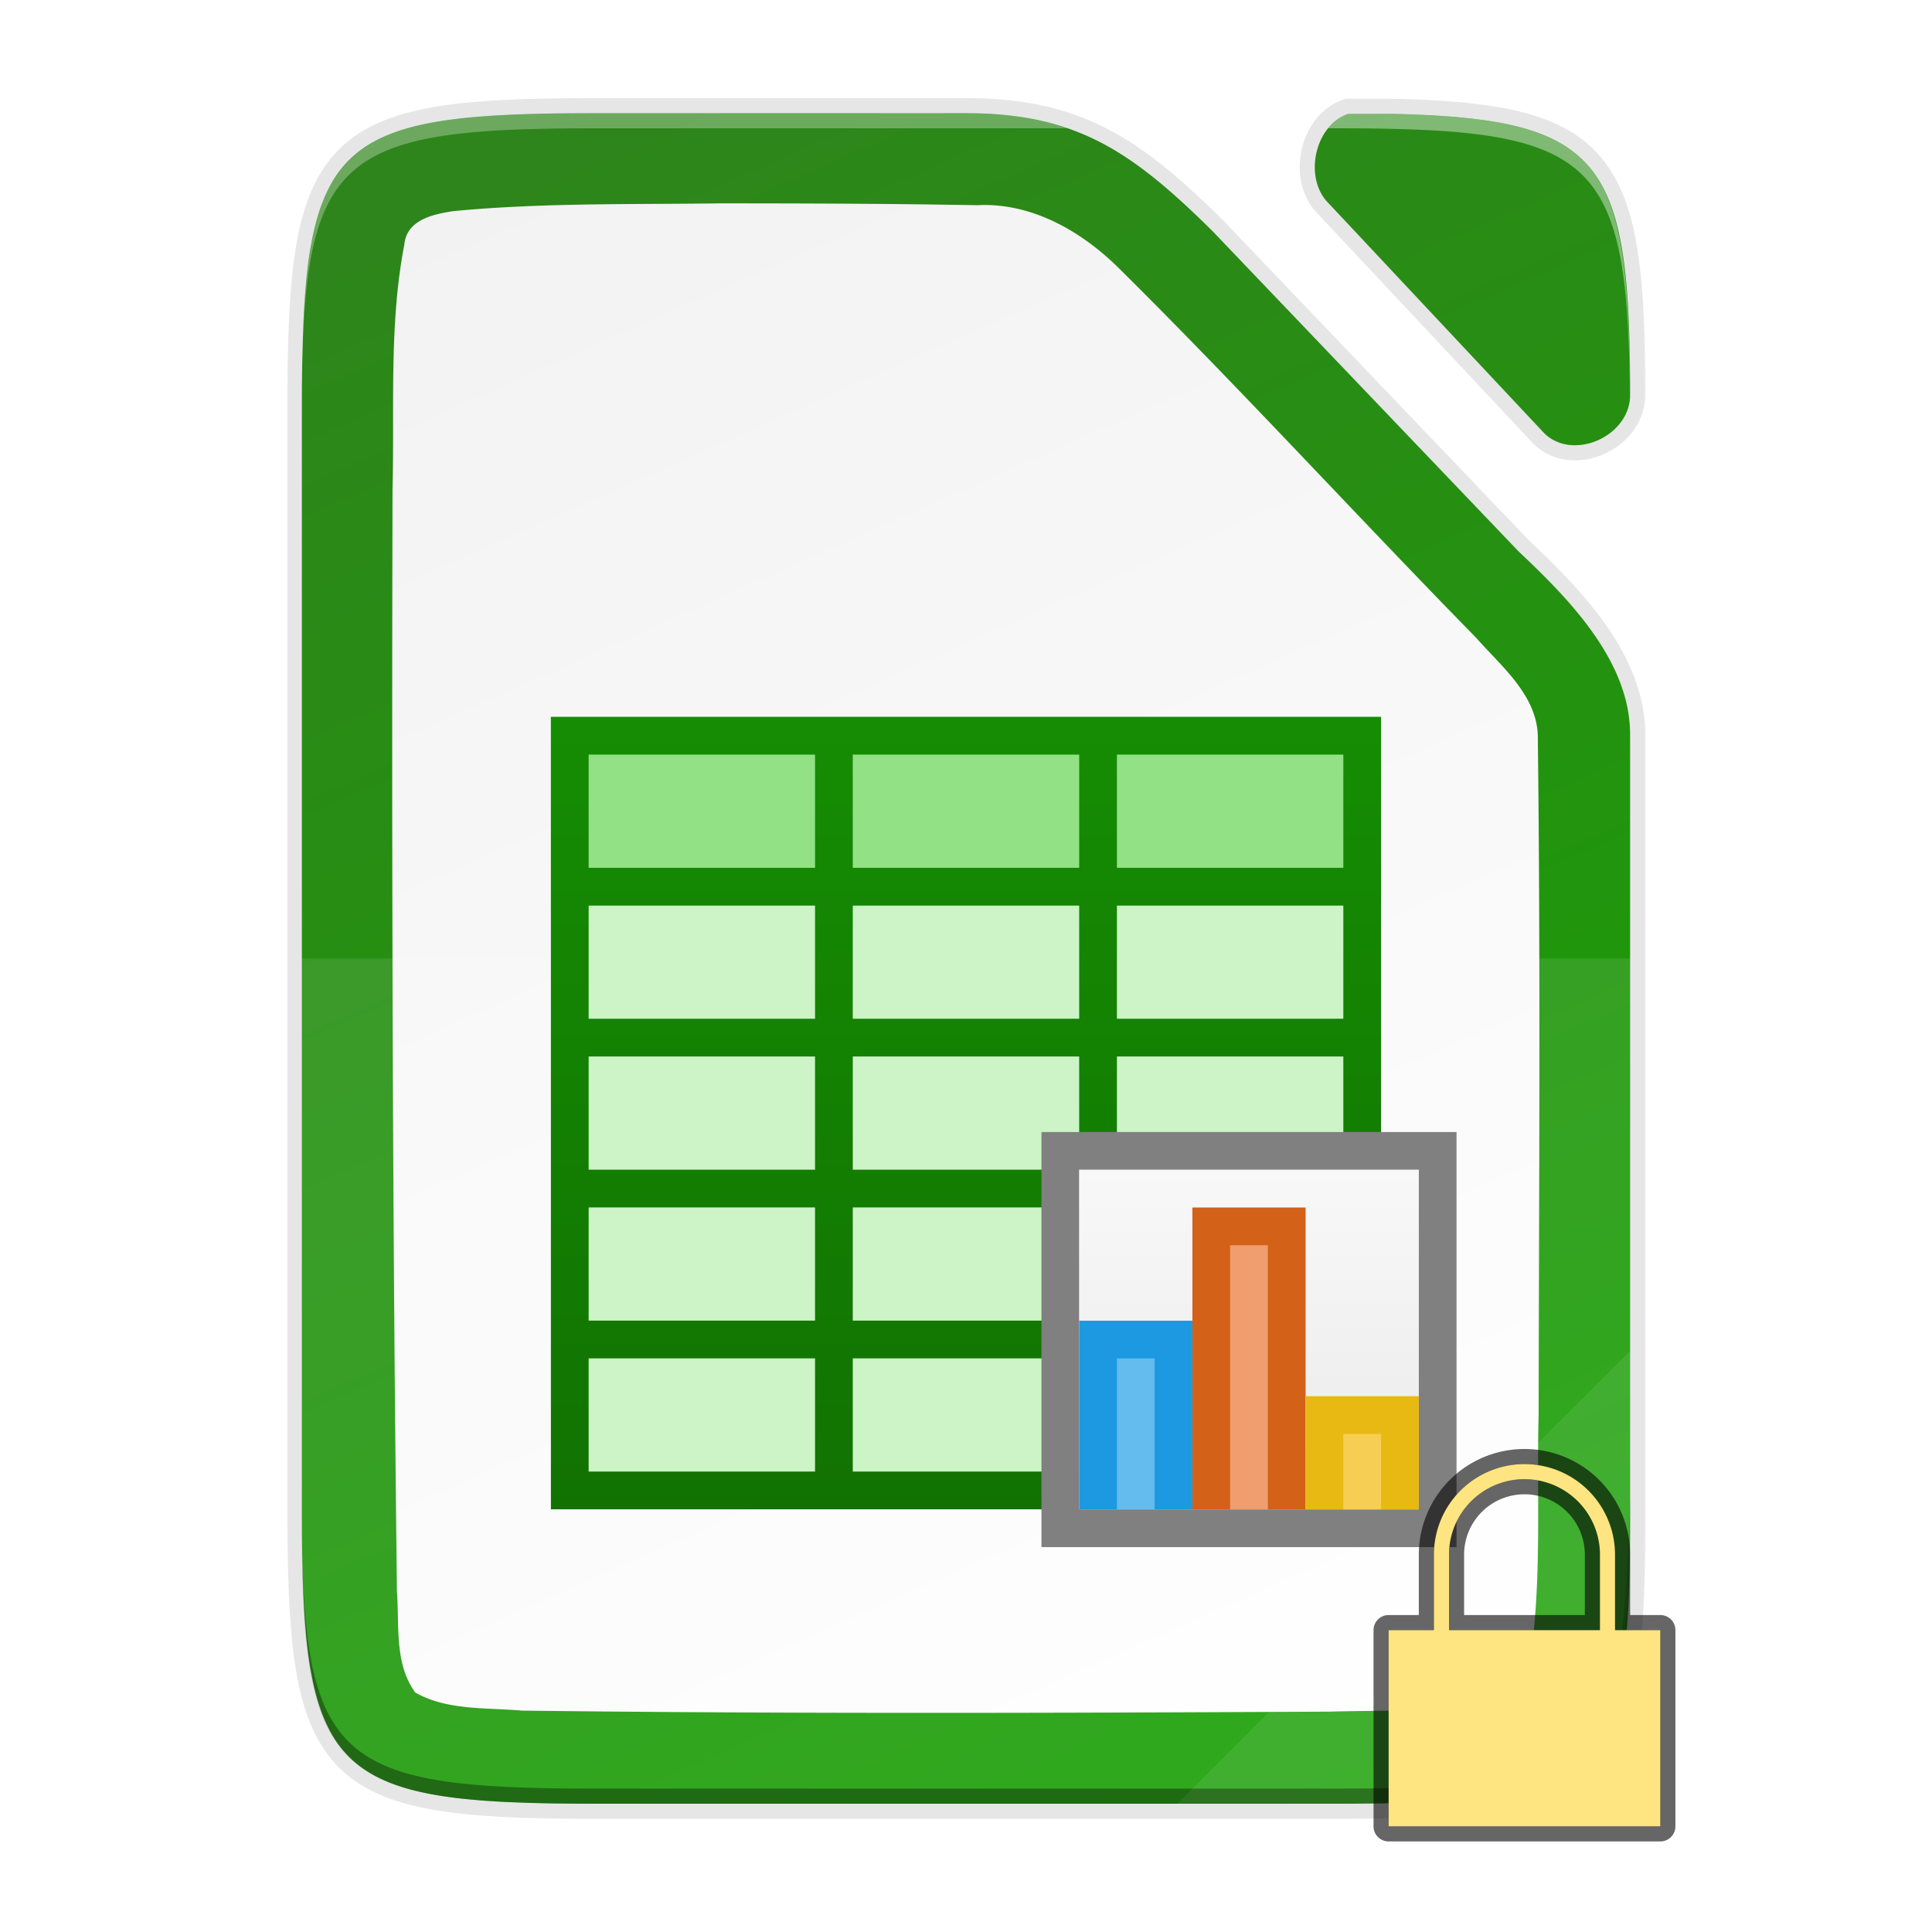 <svg xmlns="http://www.w3.org/2000/svg" xmlns:xlink="http://www.w3.org/1999/xlink" height="128" width="128"><defs><linearGradient gradientUnits="userSpaceOnUse" y2="169.669" x2="4.414" y1="386.308" x1="494.345" id="g" xlink:href="#a" gradientTransform="matrix(0 -.453 -.453 0 213.283 251.475)"/><linearGradient id="a"><stop offset="0" stop-color="#f2f2f2"/><stop offset="1" stop-color="#fff"/></linearGradient><linearGradient gradientTransform="translate(-64.68 -16.525)" xlink:href="#b" id="h" x1="201.078" y1="270" x2="102.922" y2="46" gradientUnits="userSpaceOnUse"/><linearGradient id="b"><stop offset="0" stop-color="#18a003"/><stop offset="1" stop-color="#2e851b"/></linearGradient><linearGradient xlink:href="#c" id="i" gradientUnits="userSpaceOnUse" x1="476" y1="-867.138" x2="498" y2="-867.138"/><linearGradient id="c"><stop offset="0" stop-color="#18a303"/><stop offset="1" stop-color="#106802"/></linearGradient><linearGradient xlink:href="#c" id="j" gradientUnits="userSpaceOnUse" gradientTransform="translate(123 1753.64)" x1="475" y1="-895.638" x2="475" y2="-848.638"/><linearGradient xlink:href="#d" id="k" gradientUnits="userSpaceOnUse" gradientTransform="matrix(1.5 0 0 1.8 -231.5 510.715)" x1="481" y1="-759.638" x2="481" y2="-764.638"/><linearGradient id="d"><stop offset="0" stop-color="#fff" stop-opacity=".588"/><stop offset="1" stop-color="#fff" stop-opacity=".863"/></linearGradient><filter id="e" x="-.055" width="1.109" y="-.043" height="1.086" color-interpolation-filters="sRGB"><feGaussianBlur stdDeviation="4"/></filter><filter id="f" x="-.014" width="1.027" y="-.011" height="1.021" color-interpolation-filters="sRGB"><feGaussianBlur stdDeviation="1"/></filter></defs><path d="M38.242 29.475C2.945 29.475-.68 33.1-.68 68.469V212.48c0 15.474.693 24.873 4.43 30.55.534.81 1.13 1.544 1.795 2.21 5.318 5.328 15.049 6.235 32.697 6.235h98.156c2.055 0 3.988-.015 5.834-.045.66-.011 1.261-.036 1.895-.051 1.15-.028 2.292-.06 3.36-.106 1.27-.055 2.509-.12 3.667-.205.474-.035.935-.074 1.39-.115.221-.02.45-.037.667-.059.727-.07 1.436-.146 2.117-.234.668-.086 1.31-.182 1.936-.285.221-.037.431-.08.648-.12.396-.07.79-.142 1.17-.222.248-.052.487-.108.728-.164a29.755 29.755 0 002.54-.7 22.103 22.103 0 001.506-.547c.195-.078.394-.158.583-.241.275-.121.538-.25.8-.381.174-.087.354-.17.523-.262.41-.221.805-.453 1.181-.7.407-.268.795-.55 1.164-.849.34-.275.66-.569.969-.873.075-.073.146-.15.219-.224.23-.236.45-.481.664-.735.077-.091.155-.181.23-.275a15.125 15.125 0 001.465-2.22c.055-.102.109-.208.162-.311.159-.307.31-.622.455-.948.062-.137.125-.273.184-.414.182-.433.357-.878.518-1.345a26.525 26.525 0 00.566-1.897c.064-.244.123-.5.184-.752.143-.601.275-1.228.396-1.877.032-.171.067-.338.098-.513.14-.811.267-1.655.377-2.541.022-.178.04-.37.06-.551a74.704 74.704 0 00.293-3.147c.057-.768.106-1.563.149-2.38.013-.255.03-.5.043-.758.007-.148.009-.312.015-.461.062-1.463.103-3.02.129-4.64a346.056 346.056 0 00.037-6.846V111.714c-.044-9.733-8.179-17.956-14.762-24.162l-.048-.051-40.524-42.408c-10.677-10.561-18.058-15.62-32.666-15.62zm96.982.09c-2.169 2.775-2.385 7.403.21 9.912l28.496 30.386c3.723 3.696 11.118.569 11.38-4.779-.002-.42.001-.861-.002-1.272 0-.49-.009-.953-.011-1.431-.362-27.254-4.96-32.19-31.346-32.817z" style="marker:none" color="#000" overflow="visible" opacity=".3" filter="url(#e)" enable-background="accumulate" transform="matrix(.5 0 0 .5 20.339 -6.237)"/><path d="M38.242 28.475C2.945 28.475-.68 32.1-.68 67.469V212.48c0 15.474.693 24.873 4.43 30.55.534.81 1.13 1.544 1.795 2.21 5.318 5.328 15.049 6.235 32.697 6.235h98.156c2.055 0 3.988-.015 5.834-.045.66-.011 1.261-.036 1.895-.051 1.15-.028 2.292-.06 3.36-.106 1.27-.055 2.509-.12 3.667-.205.474-.035.935-.074 1.39-.115.221-.02.45-.037.667-.059.727-.07 1.436-.146 2.117-.234.668-.086 1.31-.182 1.936-.285.221-.037.431-.08.648-.12.396-.07.79-.142 1.17-.222.248-.052.487-.108.728-.164a29.755 29.755 0 002.54-.7 22.103 22.103 0 001.506-.547c.195-.078.394-.158.583-.241.275-.121.538-.25.8-.381.174-.087.354-.17.523-.262.41-.221.805-.453 1.181-.7.407-.268.795-.55 1.164-.849.34-.275.66-.569.969-.873.075-.073.146-.15.219-.224.23-.236.45-.481.664-.735.077-.091.155-.181.23-.275a15.125 15.125 0 001.465-2.22c.055-.102.109-.208.162-.311.159-.307.31-.622.455-.948.062-.137.125-.273.184-.414.182-.433.357-.878.518-1.345a26.525 26.525 0 00.566-1.897c.064-.244.123-.5.184-.752.143-.601.275-1.228.396-1.877.032-.171.067-.338.098-.513.14-.811.267-1.655.377-2.541.022-.178.04-.37.06-.551a74.704 74.704 0 00.293-3.147c.057-.768.106-1.563.149-2.38.013-.255.03-.5.043-.758.007-.148.009-.312.015-.461.062-1.463.103-3.02.129-4.64a346.056 346.056 0 00.037-6.846V110.714c-.044-9.733-8.179-17.956-14.762-24.162l-.048-.051-40.524-42.408c-10.677-10.561-18.058-15.62-32.666-15.62zm97.969.09c-3.04 2.502-3.72 8.066-.778 10.912l28.497 30.386c3.728 3.701 11.141.56 11.384-4.8 0-.211 0-.419-.002-.627 0-1.199-.012-2.329-.025-3.452-.403-26.889-5.085-31.797-31.336-32.42z" style="marker:none" color="#000" overflow="visible" opacity=".1" filter="url(#f)" enable-background="accumulate" transform="matrix(.5 0 0 .5 20.339 -6.237)"/><path d="M39.46 7.5c-1.088 0-2.113.007-3.084.024-14.74.264-16.334 2.894-16.334 19.473v73.006c0 16.579 1.593 19.209 16.334 19.473.97.017 1.996.024 3.084.024H88.538c1.027 0 1.994-.007 2.917-.022.33-.006.63-.018.947-.026.575-.014 1.146-.03 1.68-.053a45.068 45.068 0 002.53-.16c.11-.01.224-.019.332-.03a27.143 27.143 0 002.026-.26c.112-.017.217-.039.325-.058.198-.036.395-.072.585-.112.124-.026.244-.054.364-.082a16.67 16.67 0 00.853-.22 13.443 13.443 0 001.17-.403l.292-.12c.137-.061.268-.126.399-.191.087-.044.177-.086.262-.131a7.247 7.247 0 001.173-.774c.17-.138.33-.285.484-.437l.11-.112a6.86 6.86 0 00.331-.368c.039-.045.078-.09.116-.137.27-.34.513-.709.732-1.11.028-.051.054-.104.081-.156.08-.153.155-.311.228-.474.03-.068.062-.136.091-.207a10.955 10.955 0 00.542-1.62c.033-.123.062-.25.092-.377.072-.3.138-.614.198-.938l.05-.257c.07-.406.133-.827.188-1.27l.03-.276a37.352 37.352 0 00.147-1.573c.028-.384.053-.782.074-1.19.006-.128.015-.25.021-.38.004-.073.005-.155.008-.23a89.42 89.42 0 00.073-2.958c.01-.887.015-1.803.01-2.785V48.62c-.022-4.866-4.09-8.978-7.38-12.08l-.025-.026L80.332 15.31C74.994 10.029 71.303 7.5 64 7.5zm49.866.045c-2.237.746-2.995 4.288-1.27 5.956l14.248 15.193c1.867 1.853 5.58.277 5.693-2.41.024-15.664-1.777-18.41-15.683-18.74z" style="marker:none" color="#000" overflow="visible" opacity=".1" fill="none" stroke="#000" stroke-width="2" enable-background="accumulate"/><path d="M38.242 27.475C2.945 27.475-.68 31.1-.68 66.469V212.48c0 35.369 3.625 38.995 38.922 38.995h98.156c35.297 0 39.095-3.626 38.922-38.995V109.715c-.044-9.733-8.179-17.956-14.762-24.162l-.048-.051-40.524-42.408c-10.677-10.561-18.058-15.62-32.666-15.62z" style="marker:none" color="#000" overflow="visible" fill="url(#g)" enable-background="accumulate" transform="matrix(.5 0 0 .5 20.339 -6.237)"/><path d="M38.242 27.475c-12.133 0-20.525.428-26.312 2.427-2.104.727-3.864 1.661-5.334 2.858l-.002.002A13.845 13.845 0 003.75 35.92c-.256.388-.493.797-.72 1.22-.058.107-.111.222-.167.33-.16.315-.316.635-.463.97-.073.166-.14.34-.21.511-.122.297-.24.598-.352.91a26.826 26.826 0 00-.668 2.174c-.093.353-.181.718-.266 1.088-.048.209-.096.415-.14.629-.082.388-.156.791-.229 1.197-.038.212-.081.416-.117.633a54.302 54.302 0 00-.283 1.938v.002a69.51 69.51 0 00-.229 2.039c-.028.283-.05.582-.076.873-.038.435-.075.872-.108 1.324a122.743 122.743 0 00-.197 3.523c-.05 1.147-.086 2.368-.115 3.61-.014.58-.035 1.124-.045 1.726-.03 1.854-.045 3.787-.045 5.852V212.48c0 2.065.015 3.998.045 5.852.01.602.031 1.146.045 1.727.03 1.241.065 2.462.115 3.609.054 1.22.116 2.406.198 3.523.033.452.069.89.107 1.325.025.29.048.59.076.873.069.7.144 1.382.229 2.039v.002c.085.668.18 1.312.283 1.937.036.217.079.421.117.633.073.406.147.81.229 1.197.045.215.092.42.14.63a29.573 29.573 0 00.934 3.262c.111.311.23.612.351.91.07.17.138.344.211.51.147.335.303.655.463.97.056.109.109.223.166.33.228.423.465.832.72 1.22.535.811 1.131 1.545 1.796 2.211a13.688 13.688 0 001.05.95c1.471 1.196 3.231 2.13 5.335 2.857 5.787 1.999 14.179 2.428 26.312 2.428h98.156c2.058 0 3.986-.015 5.834-.045h.033c.646-.011 1.24-.036 1.862-.051.457-.011.885-.028 1.336-.041.674-.021 1.379-.037 2.023-.065l.02-.002c1.252-.054 2.474-.117 3.619-.2l.03-.003c.473-.035.934-.074 1.39-.115.01 0 .022 0 .033-.002.21-.019.427-.037.633-.057.727-.07 1.435-.146 2.117-.234.668-.086 1.31-.182 1.936-.285l.006-.002c.22-.037.427-.079.642-.117.397-.072.791-.144 1.17-.223.239-.05.468-.105.7-.158l.029-.006a29.815 29.815 0 001.686-.436l.019-.006a26.886 26.886 0 001.505-.486c.15-.054.292-.112.438-.168.132-.05.267-.098.396-.15l.034-.014c.185-.075.371-.15.55-.229.168-.073.326-.154.487-.232.104-.05.21-.097.312-.148a.49.49 0 01.022-.012c.167-.083.339-.163.5-.25h.002c.41-.222.805-.454 1.181-.701a14.08 14.08 0 002.133-1.721l.004-.004c.071-.07.14-.143.21-.215l.005-.006c.23-.236.451-.481.664-.734.077-.092.156-.182.23-.276a15.125 15.125 0 001.466-2.22c.055-.102.108-.207.162-.31.158-.307.31-.623.455-.948.06-.136.123-.271.181-.41l.002-.004c.182-.434.357-.88.518-1.346.16-.466.307-.955.447-1.455l.002-.006c.04-.143.079-.29.117-.436.036-.136.068-.279.102-.42l.082-.332.002-.008a37.8 37.8 0 00.394-1.869l.079-.416.02-.097v-.002c.14-.81.267-1.654.376-2.54l.016-.148c.016-.13.03-.27.045-.402l.006-.063c.079-.693.15-1.407.212-2.146l.002-.02a107.38 107.38 0 00.22-3.299c.01-.155.02-.31.028-.464l.016-.293v-.028c.006-.128.01-.266.014-.396 0-.012 0-.025.002-.037.062-1.463.102-3.02.129-4.64v-.034a346.056 346.056 0 00.037-6.813V109.716a18.745 18.745 0 00-.815-5.313 23.484 23.484 0 00-1.302-3.353c-2.86-6.009-8.12-11.23-12.645-15.496l-.049-.051-40.523-42.408c-10.678-10.561-18.059-15.62-32.667-15.62zm99.732.09c-4.474 1.492-5.99 8.576-2.54 11.912l28.496 30.386c3.733 3.706 11.16.553 11.386-4.82a296.16 296.16 0 00-.039-5.453c-.003-.167-.009-.32-.012-.485-.03-1.557-.072-3.047-.136-4.457a112.875 112.875 0 00-.174-2.98c-1.153-15.946-5.548-21.537-19.662-23.361a77.201 77.201 0 00-4.14-.413c-.71-.052-1.443-.1-2.194-.14l-.027-.002a164.219 164.219 0 00-4.98-.188zM54.887 39.42c11.374.004 22.63.04 33.898.246 7.238-.385 13.866 3.454 18.855 8.408 16.106 15.963 31.408 32.714 47.278 48.91 3.416 3.877 8.263 7.764 8.174 13.4.362 29.858.154 59.72.105 89.579-.265 10.25.396 20.696-.908 30.965-.547 2.357-.533 6.036-3.563 6.65-7.588 1.85-15.51 1.47-23.267 1.697-35.546.178-71.429.3-106.977-.136-4.705-.415-9.88.006-14.119-2.385-2.827-3.819-2.109-9.004-2.445-13.485-.583-48.645-.702-97.305-.584-145.972.283-10.717-.494-21.769 1.568-32.438.309-3.273 3.856-4.008 6.496-4.41 11.788-1.128 23.781-.867 35.489-1.03z" style="marker:none" color="#000" overflow="visible" fill="url(#h)" enable-background="accumulate" transform="matrix(.5 0 0 .5 20.339 -6.237)"/><path d="M20 63.5v36.503c-.087 17.684 1.812 19.497 19.46 19.497h49.078c17.649 0 19.002-1.818 19.461-19.497V63.5z" style="marker:none" color="#000" overflow="visible" opacity=".1" fill="#fff" enable-background="accumulate"/><path d="M20 99.003v1c-.087 17.684 1.812 19.497 19.46 19.497h49.078c17.649 0 19.002-1.819 19.461-19.497v-1c-.459 17.678-1.812 19.497-19.46 19.497H39.46c-17.648 0-19.547-1.813-19.46-19.497z" style="marker:none" color="#000" overflow="visible" opacity=".2" enable-background="accumulate"/><path d="M78 119.5l30-30v11.242c-.027 16.998-1.902 18.758-19.088 18.758z" style="marker:none" color="#000" overflow="visible" opacity=".08" fill="#fff" enable-background="accumulate"/><path style="marker:none" overflow="visible" fill="#ccf4c6" d="M36.499 47.5h55V100h-55z"/><path style="marker:none" overflow="visible" fill="#92e285" d="M36.499 47.5h55V60h-55z"/><path style="marker:none" d="M599 876v21h22v-21h-1zm1 1h6v3h-6zm7 0h6v3h-6zm7 0h6v3h-6zm-14 4h6v3h-6zm7 0h6v3h-6zm7 0h6v3h-6zm-14 4h6v3h-6zm7 0h6v3h-6zm7 0h6v3h-6zm-14 4h6v3h-6zm7 0h6v3h-6zm7 0h6v3h-6zm-14 4h6v3h-6zm7 0h6v3h-6zm7 0h6v3h-6z" transform="matrix(2.5 0 0 2.5 -1461.001 -2142.505)" overflow="visible" fill="url(#j)"/><path style="marker:none" overflow="visible" fill="gray" d="M68.999 75h27.5v27.5h-27.5z"/><path style="marker:none" overflow="visible" fill="#ccc" d="M71.499 77.5h22.5V100h-22.5z"/><path style="marker:none" overflow="visible" fill="url(#k)" d="M490-865.638h9v9h-9z" transform="matrix(2.5 0 0 2.5 -1153.501 2241.595)"/><path style="marker:none" overflow="visible" fill="#1c99e0" d="M71.499 87.5h7.5V100h-7.5z"/><path style="marker:none" overflow="visible" fill="#d36118" d="M78.999 80h7.5v20h-7.5z"/><path style="marker:none" overflow="visible" fill="#e9b913" d="M86.499 92.5h7.5v7.5h-7.5z"/><path style="marker:none" overflow="visible" fill="#63bbee" d="M73.999 90h2.5v10h-2.5z"/><path style="marker:none" overflow="visible" fill="#f09e6f" d="M81.499 82.5h2.5V100h-2.5z"/><path style="marker:none" overflow="visible" fill="#f5ce53" d="M88.999 95h2.5v5h-2.5z"/><path d="M39.46 7.5c-1.254 0-2.406.013-3.506.036a90.77 90.77 0 00-2.253.071c-.446.021-.88.044-1.299.073l-.114.007c-.02 0-.037.003-.057.004-.558.04-1.084.09-1.593.146-.141.015-.283.03-.42.047a30.367 30.367 0 00-.976.136c-.122.019-.247.037-.366.058-.193.034-.378.071-.563.109-.254.05-.5.105-.74.164-.095.023-.193.045-.286.07a14.334 14.334 0 00-1.213.382l-.144.055a8.56 8.56 0 00-2.023 1.087l-.022.016c-2.421 1.807-3.37 4.898-3.71 10.12-.009.131-.015.272-.023.406-.033.57-.063 1.153-.084 1.774v.046c-.024.72-.04 1.472-.05 2.262C20.254 10.088 23.032 8.5 39.46 8.5h31.265c-.43-.148-.873-.277-1.327-.392l-.236-.06a17.826 17.826 0 00-1.02-.208c-.166-.03-.331-.061-.501-.087a20.92 20.92 0 00-.944-.12c-.127-.013-.26-.022-.39-.033-.246-.022-.497-.04-.752-.054-.13-.007-.261-.015-.394-.02A28.85 28.85 0 0064 7.5z" style="marker:none" color="#000" overflow="visible" opacity=".3" fill="#fff" enable-background="accumulate"/><path d="M89.326 7.545c-.535.179-.983.52-1.336.955h.548c17.076 0 19.32 1.742 19.448 17.87.002-.018.006-.036.007-.055-.027-8.835-.579-13.589-3.54-16.088a7.157 7.157 0 00-.495-.38c-.672-.47-1.456-.845-2.36-1.149-.07-.024-.138-.05-.21-.072-.16-.05-.328-.096-.495-.143-.13-.035-.257-.072-.391-.105a17.587 17.587 0 00-.991-.216c-.16-.03-.32-.062-.487-.09a26.282 26.282 0 00-.713-.108c-.109-.015-.211-.033-.322-.047l-.004-.001a35.061 35.061 0 00-1.1-.122c-.154-.015-.315-.028-.473-.041a47.62 47.62 0 00-.796-.063l-.52-.032-.563-.03a82.492 82.492 0 00-2.21-.083h-.011z" style="marker:none" color="#000" overflow="visible" opacity=".4" fill="#fff" enable-background="accumulate"/><path d="M20.005 26.21c-.001.27-.006.51-.006.787v1c-.003-.63.003-1.196.006-1.786z" style="marker:none" color="#000" overflow="visible" opacity=".3" fill="#fff" enable-background="accumulate"/><path d="M20.002 99.003v1c-.001.221.002.41.002.627 0 .23.003.442.005.666a178.32 178.32 0 01-.007-2.293zm87.997.376c-.028 17.316-1.942 19.121-19.458 19.121H39.463c-16.467 0-19.22-1.59-19.445-16.167.152 12.437 1.744 15.983 11.088 16.883h.004c.381.036.775.07 1.181.097h.003c.407.029.828.054 1.262.075.29.014.624.018.927.029.604.022 1.195.047 1.85.059h.002c.982.017 2.023.024 3.125.024h49.078c1.839 0 3.469-.028 4.98-.083a58.444 58.444 0 003.377-.201c9.748-.939 11.061-4.75 11.102-18.542 0-.231.003-.434.002-.671z" style="marker:none" color="#000" overflow="visible" opacity=".2" enable-background="accumulate"/><path d="M101 97a6 6 0 00-6 6v5h-3v13h18v-13h-3v-5a6 6 0 00-6-6zm0 1a5 5 0 015 5v5H96v-5a5 5 0 015-5z" opacity=".6" stroke="#000" stroke-width="2" stroke-linejoin="round"/><path d="M101 97a6 6 0 00-6 6v5h-3v13h18v-13h-3v-5a6 6 0 00-6-6zm0 1a5 5 0 015 5v5H96v-5a5 5 0 015-5z" fill="#fee581"/></svg>